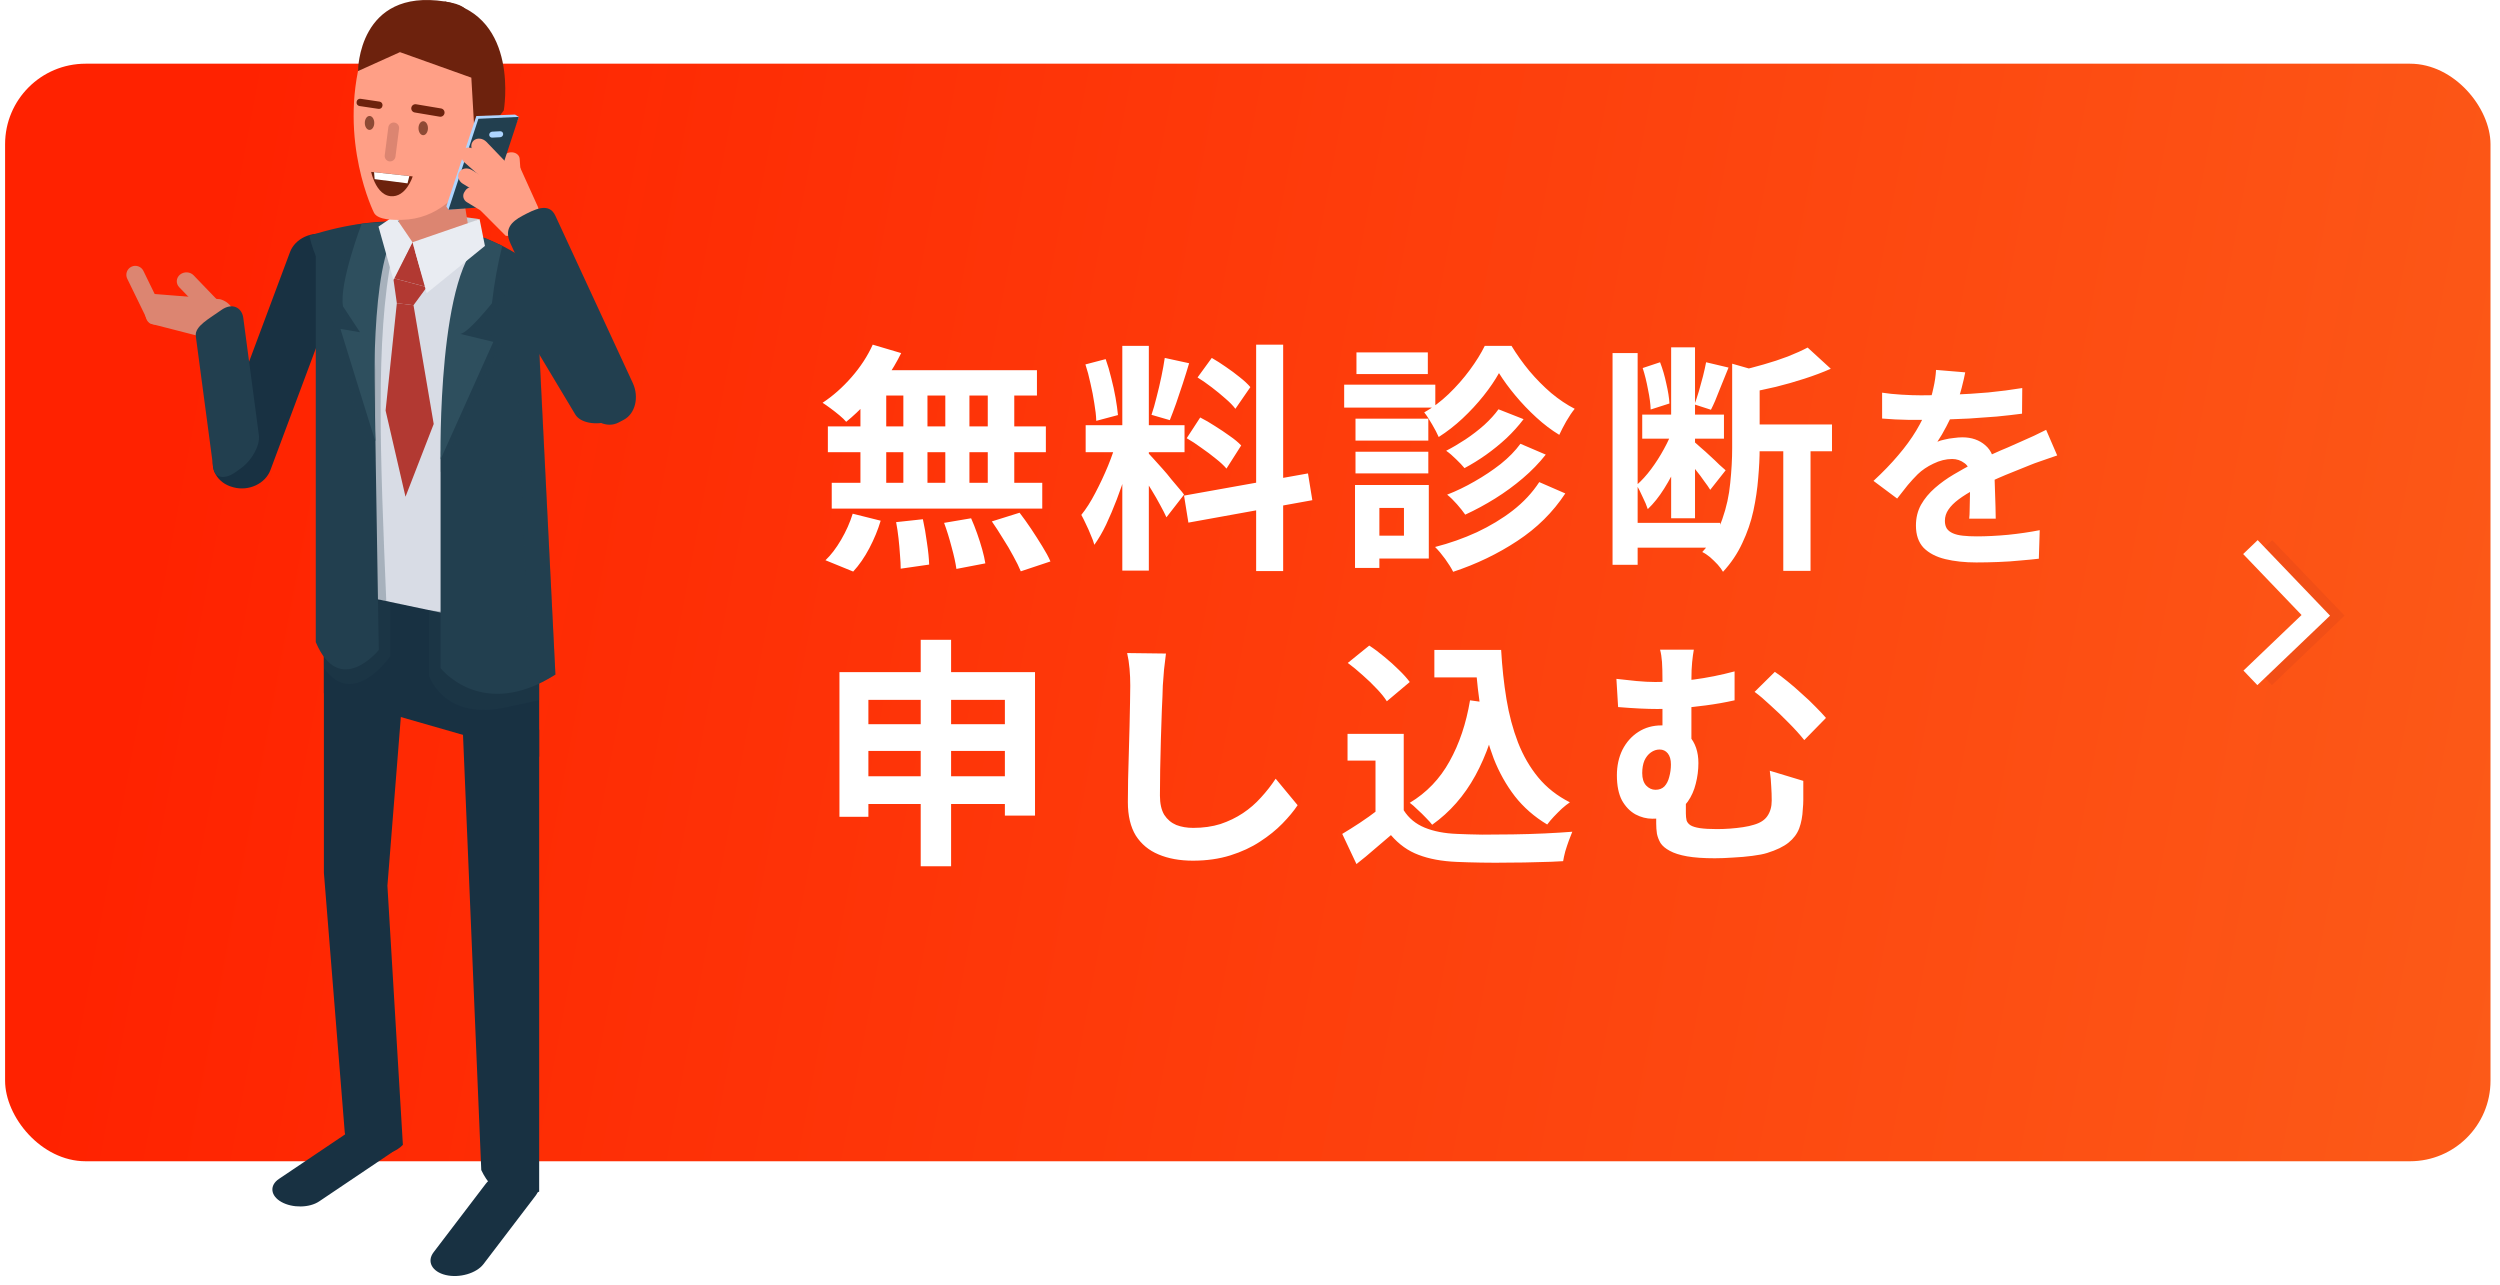 <svg width="144" height="74" viewBox="0 0 144 74" fill="none" xmlns="http://www.w3.org/2000/svg">
<rect x="0.293" y="3.669" width="143.16" height="63.219" rx="4.637" fill="url(#paint0_linear_11_4286)"/>
<path d="M50.269 19.852L51.908 20.338C51.658 20.848 51.362 21.348 51.019 21.838C50.676 22.329 50.306 22.783 49.908 23.2C49.519 23.616 49.13 23.982 48.741 24.297C48.648 24.186 48.519 24.061 48.352 23.922C48.185 23.783 48.014 23.649 47.838 23.519C47.662 23.389 47.51 23.283 47.38 23.2C47.972 22.811 48.528 22.32 49.047 21.727C49.565 21.134 49.973 20.509 50.269 19.852ZM50.158 21.324H59.728V22.783H49.755L50.158 21.324ZM47.685 24.561H60.242V26.047H47.685V24.561ZM47.908 27.811H60.034V29.297H47.908V27.811ZM52.033 21.838H53.422V28.589H52.033V21.838ZM49.561 21.838H51.047V28.603H49.561V21.838ZM54.45 21.838H55.839V28.603H54.45V21.838ZM56.895 21.838H58.422V28.603H56.895V21.838ZM51.616 30.075L53.158 29.908C53.251 30.325 53.329 30.779 53.394 31.27C53.468 31.76 53.51 32.177 53.519 32.52L51.88 32.756C51.88 32.533 51.866 32.27 51.839 31.964C51.82 31.658 51.792 31.339 51.755 31.006C51.718 30.672 51.672 30.362 51.616 30.075ZM54.38 30.117L55.936 29.853C56.056 30.121 56.172 30.413 56.283 30.728C56.394 31.043 56.492 31.348 56.575 31.645C56.658 31.941 56.718 32.209 56.756 32.45L55.089 32.77C55.042 32.427 54.95 32.006 54.811 31.506C54.681 31.006 54.538 30.543 54.38 30.117ZM57.131 30.033L58.728 29.533C58.95 29.82 59.172 30.131 59.395 30.464C59.617 30.797 59.83 31.131 60.034 31.464C60.237 31.788 60.395 32.08 60.506 32.339L58.797 32.908C58.696 32.658 58.552 32.367 58.367 32.033C58.191 31.7 57.992 31.362 57.77 31.02C57.557 30.668 57.344 30.339 57.131 30.033ZM49.116 29.589L50.727 29.992C50.57 30.52 50.352 31.047 50.075 31.575C49.797 32.103 49.486 32.552 49.144 32.922L47.547 32.27C47.861 31.973 48.162 31.58 48.449 31.089C48.736 30.598 48.959 30.098 49.116 29.589ZM64.645 19.922H66.173V32.867H64.645V19.922ZM62.534 24.491H68.229V26.047H62.534V24.491ZM64.34 25.311L65.27 25.769C65.15 26.232 65.011 26.723 64.853 27.241C64.696 27.751 64.52 28.26 64.326 28.769C64.131 29.279 63.927 29.76 63.714 30.214C63.501 30.658 63.275 31.047 63.034 31.381C62.987 31.205 62.918 31.015 62.825 30.811C62.742 30.598 62.65 30.39 62.548 30.186C62.455 29.982 62.367 29.806 62.284 29.658C62.562 29.316 62.83 28.894 63.089 28.394C63.358 27.885 63.603 27.362 63.825 26.825C64.048 26.278 64.219 25.774 64.34 25.311ZM66.159 26.116C66.233 26.191 66.34 26.306 66.478 26.464C66.627 26.621 66.789 26.802 66.965 27.005C67.141 27.2 67.307 27.399 67.465 27.603C67.631 27.797 67.779 27.973 67.909 28.13C68.048 28.288 68.145 28.408 68.201 28.492L67.187 29.797C67.094 29.593 66.974 29.357 66.826 29.089C66.678 28.811 66.516 28.529 66.34 28.241C66.164 27.945 65.992 27.667 65.826 27.408C65.659 27.149 65.516 26.936 65.395 26.769L66.159 26.116ZM62.52 20.991L63.687 20.685C63.807 21.019 63.913 21.38 64.006 21.769C64.108 22.158 64.191 22.537 64.256 22.908C64.321 23.278 64.367 23.612 64.395 23.908L63.145 24.241C63.136 23.945 63.099 23.612 63.034 23.241C62.978 22.861 62.904 22.477 62.812 22.088C62.728 21.69 62.631 21.324 62.52 20.991ZM67.09 20.616L68.493 20.922C68.381 21.301 68.261 21.69 68.131 22.088C68.002 22.486 67.872 22.871 67.743 23.241C67.613 23.602 67.493 23.922 67.381 24.2L66.326 23.894C66.428 23.598 66.525 23.26 66.617 22.88C66.719 22.491 66.812 22.098 66.895 21.699C66.978 21.301 67.043 20.94 67.09 20.616ZM72.354 19.852H73.91V32.895H72.354V19.852ZM68.201 28.547L75.34 27.269L75.59 28.811L68.451 30.103L68.201 28.547ZM68.979 21.741L69.798 20.616C70.058 20.764 70.326 20.936 70.604 21.13C70.891 21.324 71.159 21.523 71.409 21.727C71.669 21.931 71.872 22.121 72.021 22.297L71.159 23.547C71.02 23.362 70.826 23.163 70.576 22.95C70.335 22.736 70.076 22.523 69.798 22.311C69.52 22.098 69.247 21.908 68.979 21.741ZM68.354 25.241L69.132 24.047C69.409 24.186 69.696 24.352 69.993 24.547C70.289 24.732 70.571 24.922 70.84 25.116C71.109 25.302 71.326 25.482 71.493 25.658L70.645 26.991C70.497 26.816 70.294 26.626 70.034 26.422C69.775 26.209 69.497 26.001 69.201 25.797C68.914 25.584 68.631 25.399 68.354 25.241ZM86.341 21.491C86.109 21.908 85.813 22.343 85.452 22.797C85.091 23.25 84.688 23.686 84.244 24.102C83.808 24.51 83.35 24.866 82.869 25.172C82.776 24.959 82.651 24.718 82.493 24.45C82.336 24.172 82.183 23.94 82.035 23.755C82.526 23.477 82.994 23.125 83.438 22.7C83.892 22.264 84.299 21.801 84.66 21.311C85.022 20.82 85.309 20.357 85.522 19.922H87.063C87.36 20.412 87.702 20.894 88.091 21.366C88.489 21.838 88.911 22.264 89.355 22.644C89.8 23.014 90.249 23.315 90.703 23.547C90.545 23.741 90.383 23.982 90.216 24.269C90.059 24.547 89.925 24.806 89.814 25.047C89.369 24.778 88.929 24.445 88.494 24.047C88.059 23.649 87.656 23.227 87.286 22.783C86.915 22.338 86.6 21.908 86.341 21.491ZM86.313 23.575L87.758 24.144C87.471 24.524 87.142 24.889 86.772 25.241C86.401 25.584 86.008 25.903 85.591 26.2C85.184 26.487 84.772 26.741 84.355 26.964C84.234 26.816 84.072 26.644 83.869 26.45C83.674 26.255 83.484 26.093 83.299 25.964C83.66 25.778 84.031 25.561 84.41 25.311C84.799 25.052 85.16 24.774 85.494 24.477C85.827 24.172 86.1 23.871 86.313 23.575ZM87.577 25.561L89.036 26.186C88.656 26.667 88.216 27.121 87.716 27.547C87.216 27.973 86.684 28.362 86.119 28.714C85.554 29.066 84.98 29.376 84.397 29.644C84.276 29.468 84.119 29.269 83.924 29.047C83.73 28.825 83.54 28.64 83.355 28.492C83.882 28.288 84.41 28.033 84.938 27.728C85.475 27.422 85.975 27.089 86.438 26.727C86.901 26.357 87.281 25.968 87.577 25.561ZM88.661 27.769L90.161 28.422C89.448 29.506 88.526 30.418 87.397 31.158C86.276 31.899 85.045 32.492 83.702 32.936C83.591 32.714 83.438 32.469 83.244 32.2C83.049 31.932 82.855 31.7 82.66 31.506C83.494 31.293 84.295 31.01 85.063 30.658C85.832 30.297 86.522 29.881 87.133 29.408C87.753 28.927 88.263 28.38 88.661 27.769ZM78.077 24.116H82.271V25.38H78.077V24.116ZM78.132 20.297H82.243V21.547H78.132V20.297ZM78.077 26.019H82.271V27.269H78.077V26.019ZM77.424 22.158H82.674V23.477H77.424V22.158ZM78.799 27.936H82.299V32.172H78.799V30.853H80.868V29.256H78.799V27.936ZM78.049 27.936H79.452V32.714H78.049V27.936ZM94.592 23.88H99.3V25.269H94.592V23.88ZM93.786 30.117H99.078V31.547H93.786V30.117ZM92.883 20.338H94.328V32.533H92.883V20.338ZM96.258 20.005H97.633V29.853H96.258V20.005ZM96.383 24.658L97.272 25.047C97.115 25.556 96.911 26.084 96.661 26.63C96.421 27.167 96.152 27.672 95.856 28.144C95.559 28.617 95.245 29.01 94.911 29.325C94.846 29.121 94.749 28.89 94.619 28.631C94.499 28.362 94.383 28.13 94.272 27.936C94.559 27.686 94.837 27.38 95.106 27.019C95.374 26.658 95.62 26.274 95.842 25.866C96.073 25.45 96.254 25.047 96.383 24.658ZM98.272 20.866L99.564 21.172C99.388 21.598 99.212 22.033 99.036 22.477C98.87 22.922 98.708 23.297 98.55 23.602L97.606 23.297C97.689 23.065 97.772 22.811 97.856 22.533C97.939 22.246 98.018 21.959 98.092 21.672C98.166 21.375 98.226 21.107 98.272 20.866ZM94.619 21.199L95.62 20.866C95.768 21.246 95.888 21.658 95.981 22.102C96.082 22.537 96.143 22.917 96.161 23.241L95.078 23.588C95.069 23.264 95.018 22.88 94.925 22.436C94.842 21.982 94.74 21.57 94.619 21.199ZM97.592 25.45C97.675 25.524 97.8 25.635 97.967 25.783C98.143 25.931 98.323 26.093 98.509 26.269C98.703 26.445 98.879 26.612 99.036 26.769C99.203 26.917 99.323 27.024 99.397 27.089L98.509 28.214C98.425 28.075 98.309 27.908 98.161 27.714C98.022 27.51 97.87 27.306 97.703 27.103C97.546 26.89 97.393 26.691 97.245 26.505C97.096 26.32 96.971 26.167 96.87 26.047L97.592 25.45ZM100.523 24.45H105.523V25.991H100.523V24.45ZM102.717 25.227H104.287V32.881H102.717V25.227ZM99.773 20.949L101.717 21.505C101.708 21.625 101.588 21.704 101.356 21.741V25.825C101.356 26.343 101.328 26.913 101.273 27.533C101.226 28.144 101.134 28.774 100.995 29.422C100.856 30.061 100.643 30.681 100.356 31.283C100.078 31.885 99.708 32.436 99.245 32.936C99.18 32.816 99.078 32.677 98.939 32.52C98.8 32.371 98.652 32.228 98.495 32.089C98.337 31.959 98.189 31.862 98.05 31.797C98.578 31.223 98.962 30.594 99.203 29.908C99.444 29.223 99.597 28.529 99.661 27.825C99.736 27.112 99.773 26.441 99.773 25.811V20.949ZM104.12 20.019L105.454 21.241C104.991 21.445 104.486 21.635 103.94 21.811C103.402 21.986 102.851 22.144 102.287 22.283C101.731 22.412 101.185 22.528 100.648 22.63C100.611 22.454 100.541 22.246 100.439 22.005C100.347 21.755 100.249 21.542 100.148 21.366C100.629 21.255 101.111 21.13 101.592 20.991C102.083 20.852 102.546 20.699 102.981 20.533C103.426 20.357 103.805 20.185 104.12 20.019ZM113.197 21.447C113.155 21.676 113.087 21.973 112.993 22.338C112.9 22.703 112.764 23.115 112.586 23.573C112.45 23.887 112.293 24.214 112.115 24.554C111.945 24.885 111.771 25.182 111.593 25.445C111.703 25.394 111.843 25.352 112.013 25.318C112.183 25.275 112.357 25.246 112.535 25.229C112.722 25.203 112.887 25.19 113.032 25.19C113.566 25.19 114.008 25.343 114.356 25.649C114.712 25.954 114.891 26.409 114.891 27.011C114.891 27.181 114.891 27.389 114.891 27.635C114.899 27.881 114.908 28.14 114.916 28.412C114.925 28.675 114.933 28.934 114.941 29.188C114.95 29.443 114.954 29.672 114.954 29.876H113.426C113.443 29.732 113.452 29.562 113.452 29.367C113.46 29.163 113.465 28.951 113.465 28.73C113.473 28.509 113.477 28.297 113.477 28.093C113.486 27.881 113.49 27.69 113.49 27.52C113.49 27.113 113.38 26.833 113.159 26.68C112.947 26.519 112.709 26.438 112.446 26.438C112.089 26.438 111.729 26.527 111.364 26.706C111.007 26.875 110.706 27.079 110.46 27.317C110.273 27.503 110.082 27.711 109.887 27.941C109.7 28.17 109.496 28.429 109.276 28.717L107.913 27.699C108.465 27.189 108.94 26.697 109.339 26.222C109.747 25.746 110.09 25.275 110.371 24.808C110.651 24.342 110.88 23.875 111.058 23.408C111.185 23.068 111.287 22.716 111.364 22.351C111.449 21.978 111.499 21.63 111.516 21.307L113.197 21.447ZM108.41 22.618C108.732 22.669 109.106 22.708 109.53 22.733C109.955 22.759 110.328 22.771 110.651 22.771C111.211 22.771 111.822 22.759 112.484 22.733C113.155 22.708 113.834 22.665 114.521 22.606C115.209 22.538 115.862 22.453 116.482 22.351L116.469 23.828C116.019 23.887 115.531 23.943 115.005 23.994C114.487 24.036 113.957 24.074 113.414 24.108C112.879 24.134 112.365 24.155 111.873 24.172C111.381 24.18 110.944 24.184 110.562 24.184C110.392 24.184 110.18 24.184 109.925 24.184C109.679 24.176 109.424 24.168 109.161 24.159C108.898 24.142 108.647 24.125 108.41 24.108V22.618ZM118.494 26.234C118.358 26.277 118.197 26.332 118.01 26.4C117.832 26.459 117.649 26.523 117.462 26.591C117.284 26.65 117.123 26.71 116.979 26.769C116.571 26.93 116.087 27.126 115.527 27.355C114.975 27.584 114.398 27.852 113.796 28.157C113.414 28.361 113.091 28.56 112.828 28.756C112.565 28.951 112.365 29.15 112.229 29.354C112.094 29.549 112.026 29.766 112.026 30.003C112.026 30.181 112.064 30.33 112.14 30.449C112.217 30.559 112.331 30.648 112.484 30.716C112.637 30.784 112.828 30.831 113.057 30.856C113.286 30.882 113.558 30.895 113.872 30.895C114.415 30.895 115.014 30.865 115.667 30.805C116.321 30.738 116.928 30.648 117.488 30.538L117.437 32.181C117.165 32.214 116.822 32.248 116.406 32.282C115.99 32.325 115.557 32.355 115.107 32.371C114.666 32.388 114.241 32.397 113.834 32.397C113.172 32.397 112.577 32.333 112.051 32.206C111.525 32.079 111.109 31.862 110.803 31.557C110.506 31.242 110.358 30.814 110.358 30.271C110.358 29.829 110.455 29.43 110.651 29.074C110.854 28.717 111.122 28.395 111.453 28.106C111.784 27.817 112.145 27.559 112.535 27.329C112.934 27.092 113.324 26.875 113.706 26.68C114.097 26.476 114.449 26.302 114.763 26.158C115.077 26.014 115.37 25.886 115.642 25.776C115.922 25.657 116.189 25.538 116.444 25.42C116.69 25.309 116.928 25.203 117.157 25.101C117.386 24.991 117.62 24.876 117.857 24.758L118.494 26.234ZM48.352 38.713H59.617V46.978H57.881V40.311H50.019V47.047H48.352V38.713ZM49.45 41.714H58.7V43.255H49.45V41.714ZM49.436 44.714H58.728V46.311H49.436V44.714ZM53.033 36.852H54.783V49.895H53.033V36.852ZM67.159 37.644C67.122 37.931 67.085 38.241 67.048 38.574C67.02 38.908 66.997 39.213 66.978 39.491C66.969 39.871 66.951 40.334 66.923 40.88C66.904 41.417 66.886 41.982 66.867 42.575C66.858 43.167 66.844 43.751 66.826 44.325C66.817 44.899 66.812 45.399 66.812 45.825C66.812 46.288 66.895 46.658 67.062 46.936C67.238 47.205 67.469 47.399 67.756 47.52C68.043 47.631 68.368 47.686 68.729 47.686C69.303 47.686 69.826 47.612 70.298 47.464C70.77 47.306 71.201 47.098 71.59 46.839C71.979 46.58 72.326 46.279 72.632 45.936C72.947 45.593 73.229 45.232 73.479 44.853L74.743 46.38C74.521 46.714 74.229 47.066 73.868 47.436C73.507 47.806 73.076 48.154 72.576 48.478C72.085 48.802 71.516 49.066 70.868 49.27C70.219 49.473 69.502 49.575 68.715 49.575C67.956 49.575 67.293 49.455 66.728 49.214C66.173 48.983 65.738 48.621 65.423 48.131C65.117 47.631 64.965 46.987 64.965 46.2C64.965 45.82 64.969 45.39 64.978 44.908C64.988 44.417 65.001 43.908 65.02 43.38C65.039 42.852 65.052 42.339 65.062 41.839C65.071 41.329 65.08 40.871 65.09 40.463C65.099 40.056 65.103 39.732 65.103 39.491C65.103 39.158 65.09 38.834 65.062 38.519C65.034 38.195 64.988 37.894 64.923 37.616L67.159 37.644ZM82.619 37.435H85.563V39.019H82.619V37.435ZM84.716 37.435H86.466C86.522 38.426 86.624 39.371 86.772 40.269C86.92 41.167 87.142 42.001 87.438 42.769C87.735 43.528 88.124 44.2 88.605 44.783C89.087 45.367 89.693 45.843 90.425 46.214C90.286 46.306 90.133 46.427 89.966 46.575C89.809 46.723 89.651 46.88 89.494 47.047C89.346 47.205 89.221 47.353 89.119 47.492C88.378 47.047 87.758 46.505 87.258 45.867C86.758 45.218 86.35 44.492 86.035 43.686C85.73 42.88 85.494 42.014 85.327 41.089C85.17 40.163 85.058 39.195 84.994 38.185H84.716V37.435ZM84.674 40.338L86.383 40.575C86.086 42.139 85.619 43.505 84.98 44.672C84.341 45.839 83.512 46.783 82.493 47.506C82.41 47.395 82.29 47.26 82.132 47.103C81.984 46.945 81.822 46.788 81.646 46.63C81.48 46.464 81.331 46.334 81.202 46.242C82.174 45.658 82.938 44.862 83.494 43.852C84.058 42.843 84.452 41.672 84.674 40.338ZM80.855 42.269V47.395H79.229V43.811H77.618V42.269H80.855ZM80.855 46.672C81.142 47.126 81.544 47.459 82.063 47.672C82.582 47.885 83.202 48.006 83.924 48.033C84.332 48.052 84.813 48.066 85.369 48.075C85.934 48.075 86.526 48.07 87.147 48.061C87.767 48.052 88.374 48.033 88.966 48.006C89.568 47.978 90.101 47.945 90.564 47.908C90.508 48.038 90.443 48.205 90.369 48.408C90.295 48.612 90.226 48.821 90.161 49.033C90.105 49.246 90.064 49.436 90.036 49.603C89.619 49.631 89.142 49.649 88.605 49.658C88.068 49.677 87.517 49.686 86.952 49.686C86.387 49.696 85.841 49.696 85.313 49.686C84.785 49.677 84.313 49.663 83.896 49.645C83.044 49.608 82.318 49.473 81.716 49.242C81.114 49.02 80.581 48.64 80.118 48.103C79.813 48.362 79.498 48.631 79.174 48.908C78.859 49.186 78.512 49.473 78.132 49.77L77.313 48.033C77.637 47.839 77.975 47.626 78.327 47.395C78.678 47.163 79.016 46.922 79.341 46.672H80.855ZM77.632 38.185L78.868 37.185C79.155 37.371 79.447 37.588 79.743 37.838C80.04 38.079 80.317 38.329 80.577 38.588C80.836 38.838 81.044 39.07 81.202 39.283L79.882 40.394C79.743 40.172 79.549 39.931 79.299 39.672C79.058 39.412 78.79 39.153 78.493 38.894C78.197 38.625 77.91 38.389 77.632 38.185ZM97.564 37.422C97.527 37.625 97.495 37.866 97.467 38.144C97.439 38.412 97.425 38.755 97.425 39.172C97.425 39.338 97.425 39.607 97.425 39.977C97.425 40.338 97.425 40.737 97.425 41.172C97.425 41.598 97.425 42.014 97.425 42.422C97.425 42.82 97.425 43.135 97.425 43.366L95.758 42.714C95.758 42.473 95.758 42.19 95.758 41.866C95.758 41.542 95.758 41.209 95.758 40.866C95.758 40.514 95.758 40.19 95.758 39.894C95.758 39.588 95.758 39.348 95.758 39.172C95.758 38.736 95.749 38.389 95.731 38.13C95.712 37.861 95.675 37.625 95.62 37.422H97.564ZM102.231 38.699C102.444 38.838 102.685 39.019 102.953 39.241C103.231 39.463 103.509 39.704 103.787 39.963C104.074 40.213 104.338 40.463 104.578 40.713C104.819 40.954 105.018 41.167 105.176 41.352L103.926 42.63C103.676 42.315 103.375 41.982 103.023 41.63C102.68 41.278 102.333 40.945 101.981 40.63C101.638 40.306 101.333 40.047 101.064 39.852L102.231 38.699ZM93.105 39.102C93.485 39.148 93.869 39.19 94.258 39.227C94.656 39.264 95.018 39.283 95.342 39.283C96.036 39.283 96.772 39.236 97.55 39.144C98.328 39.042 99.115 38.885 99.912 38.672V40.338C99.374 40.459 98.823 40.556 98.259 40.63C97.703 40.704 97.18 40.76 96.689 40.797C96.207 40.825 95.8 40.838 95.467 40.838C95.17 40.838 94.832 40.829 94.453 40.811C94.073 40.792 93.656 40.764 93.203 40.727L93.105 39.102ZM97.12 45.547C97.12 45.64 97.115 45.765 97.106 45.922C97.106 46.07 97.106 46.228 97.106 46.394C97.106 46.561 97.106 46.714 97.106 46.853C97.106 47.001 97.12 47.135 97.147 47.256C97.184 47.367 97.258 47.459 97.37 47.533C97.49 47.607 97.671 47.663 97.911 47.7C98.161 47.737 98.49 47.756 98.897 47.756C99.138 47.756 99.388 47.746 99.648 47.728C99.907 47.709 100.157 47.681 100.398 47.645C100.648 47.607 100.856 47.561 101.023 47.506C101.384 47.404 101.643 47.237 101.8 47.006C101.967 46.765 102.051 46.468 102.051 46.117C102.051 45.839 102.041 45.566 102.023 45.297C102.013 45.019 101.986 44.718 101.939 44.394L103.87 44.978C103.87 45.218 103.87 45.427 103.87 45.603C103.87 45.769 103.87 45.931 103.87 46.089C103.87 46.237 103.861 46.408 103.842 46.603C103.824 47.019 103.754 47.39 103.634 47.714C103.514 48.029 103.31 48.302 103.023 48.533C102.736 48.765 102.324 48.964 101.787 49.131C101.583 49.196 101.3 49.251 100.939 49.297C100.587 49.344 100.217 49.376 99.828 49.395C99.448 49.422 99.097 49.436 98.772 49.436C98.124 49.436 97.592 49.399 97.175 49.325C96.758 49.251 96.425 49.145 96.175 49.006C95.934 48.876 95.758 48.728 95.647 48.561C95.545 48.385 95.476 48.205 95.439 48.02C95.411 47.825 95.397 47.631 95.397 47.436C95.397 47.195 95.397 46.955 95.397 46.714C95.406 46.464 95.416 46.242 95.425 46.047L97.12 45.547ZM97.828 43.95C97.828 44.357 97.777 44.755 97.675 45.144C97.583 45.524 97.43 45.867 97.217 46.172C97.004 46.468 96.731 46.709 96.397 46.894C96.064 47.07 95.656 47.158 95.175 47.158C94.842 47.158 94.518 47.075 94.203 46.908C93.888 46.732 93.629 46.464 93.425 46.103C93.23 45.732 93.133 45.251 93.133 44.658C93.133 44.112 93.24 43.621 93.453 43.186C93.675 42.751 93.981 42.408 94.369 42.158C94.758 41.908 95.203 41.783 95.703 41.783C96.416 41.783 96.948 41.987 97.3 42.394C97.652 42.792 97.828 43.311 97.828 43.95ZM95.356 45.492C95.569 45.492 95.74 45.427 95.87 45.297C95.999 45.158 96.092 44.978 96.147 44.755C96.212 44.524 96.245 44.283 96.245 44.033C96.245 43.755 96.184 43.542 96.064 43.394C95.944 43.246 95.786 43.172 95.592 43.172C95.416 43.172 95.249 43.227 95.092 43.339C94.934 43.45 94.809 43.607 94.717 43.811C94.633 44.015 94.592 44.255 94.592 44.533C94.592 44.839 94.666 45.075 94.814 45.242C94.971 45.408 95.152 45.492 95.356 45.492Z" fill="white"/>
<g filter="url(#filter0_f_11_4286)">
<path d="M130.46 31.512L134.226 35.443L130.46 39.045" stroke="#9E2727" stroke-opacity="0.1" stroke-width="1.159"/>
</g>
<path d="M129.624 31.512L133.39 35.443L129.624 39.045" stroke="white" stroke-width="1.159"/>
<path d="M24.419 12.185L27.623 12.623L27.038 12.911L23.703 14.377L22.723 12.428L24.419 12.185Z" fill="#C7CAD1"/>
<path d="M13.456 28.072L13.398 28.056C12.524 27.822 12.045 26.994 12.338 26.213L16.704 14.521C16.995 13.74 17.951 13.293 18.824 13.528L18.882 13.543C19.756 13.778 20.235 14.605 19.942 15.386L15.576 27.078C15.285 27.859 14.329 28.306 13.456 28.072Z" fill="#183142"/>
<path d="M18.656 35.968V50.273L19.858 65.226C20.144 67.115 22.481 66.733 23.206 65.943L22.315 51.02L23.406 37.308L18.656 35.97V35.968Z" fill="#183142"/>
<path d="M31.056 42.036V68.64C29.52 69.261 28.409 68.843 27.721 67.396L26.526 38.919L31.056 42.034V42.036Z" fill="#183142"/>
<path d="M18.656 13.579V35.968L28.79 41.353L29.515 17.937L18.656 13.579Z" fill="#D8DCE5"/>
<path d="M21.033 40.711L31.056 43.589V36.483L18.656 33.864V39.932L21.033 40.711Z" fill="#183142"/>
<path d="M22.496 66.432L18.381 69.202C17.824 69.576 16.848 69.591 16.212 69.235C15.575 68.879 15.511 68.279 16.068 67.905L20.183 65.135C20.74 64.761 21.716 64.746 22.352 65.102C22.989 65.458 23.053 66.058 22.496 66.432Z" fill="#183142"/>
<path d="M30.853 68.868L27.848 72.812C27.442 73.345 26.462 73.629 25.672 73.441C24.883 73.252 24.568 72.662 24.976 72.129L27.981 68.184C28.387 67.651 29.367 67.368 30.156 67.556C30.946 67.744 31.261 68.335 30.853 68.868Z" fill="#183142"/>
<path d="M32.189 16.576C31.759 16.028 26.65 10.729 17.82 13.579C18.385 16.088 19.736 16.714 21.479 16.406C25.122 16.953 28.947 19.282 32.189 16.576Z" fill="#223F4F"/>
<path d="M27.623 14.377C26.428 14.017 22.201 14.481 22.201 14.481L21.467 17.006C21.467 17.006 25.122 17.897 26.144 17.585L27.623 14.377Z" fill="#D8DCE5"/>
<path d="M26.211 8.293L27.149 14.147C27.149 14.147 23.117 14.621 22.998 14.377C22.878 14.134 23.093 7.882 23.093 7.882L26.213 8.291L26.211 8.293Z" fill="#DC8571"/>
<g style="mix-blend-mode:multiply" opacity="0.27">
<path d="M24.714 35.145V38.921C24.714 38.921 25.515 41.474 29.036 40.766L31.063 40.328L31.056 38.019L26.701 35.366L24.714 35.147V35.145Z" fill="#223F4F"/>
</g>
<path d="M25.377 26.466V38.483C25.377 38.483 27.757 41.554 31.992 38.855L30.93 17.636L26.548 16.886L25.377 26.464V26.466Z" fill="#223F4F"/>
<g style="mix-blend-mode:multiply" opacity="0.27">
<path d="M29.861 19.818C29.643 20.172 30.535 39.514 30.535 39.514C31.435 39.227 31.568 39.081 31.99 38.857L31.054 19.818H29.861Z" fill="#223F4F"/>
</g>
<path d="M35.398 24.165L35.09 24.264C34.298 24.521 33.42 24.346 33.138 23.877L29.364 17.579C29.082 17.107 29.499 16.512 30.291 16.256L30.599 16.156C31.391 15.899 32.269 16.074 32.55 16.543L36.325 22.842C36.606 23.313 36.189 23.908 35.398 24.165Z" fill="#223F4F"/>
<g style="mix-blend-mode:multiply" opacity="0.27">
<path d="M22.481 34.672V37.793C22.481 37.793 20.372 40.888 18.658 38.483L18.623 36.351L20.78 34.528L22.483 34.672H22.481Z" fill="#223F4F"/>
</g>
<g style="mix-blend-mode:multiply" opacity="0.27">
<path d="M22.575 14.756C21.621 19.424 21.905 26.404 22.251 34.651L21.202 34.366C20.758 24.373 21.08 18.13 21.801 13.851L22.575 14.754V14.756Z" fill="#223F4F"/>
</g>
<path d="M23.761 13.953L22.654 16.021C22.654 16.021 24.71 16.566 24.584 16.535C24.457 16.503 23.761 13.953 23.761 13.953Z" fill="#B23932"/>
<path d="M22.858 17.464L22.654 16.023L24.584 16.537L23.819 17.579L22.858 17.464Z" fill="#B23932"/>
<path d="M23.818 17.579L24.982 24.422L23.357 28.612L22.21 23.647L22.858 17.464L23.818 17.579Z" fill="#B23932"/>
<path d="M21.479 16.406L21.483 16.738L21.619 25.134L21.818 37.441C21.818 37.441 19.558 40.229 18.188 36.985V14.38L21.477 16.408L21.479 16.406Z" fill="#223F4F"/>
<g style="mix-blend-mode:multiply" opacity="0.27">
<path d="M29.409 14.446L29.027 17.462C29.027 17.462 27.407 18.995 27.085 19.143L29.001 19.408L25.377 27.207V26.092L26.692 17.459L28.748 14.039L29.409 14.444V14.446Z" fill="#223F4F"/>
</g>
<path d="M28.93 14.165C28.671 15.205 28.476 16.254 28.336 17.466C28.336 17.466 26.979 19.176 26.513 19.234L28.416 19.692L25.375 26.468C25.375 26.468 25.185 15.203 27.93 13.714L28.93 14.167V14.165Z" fill="#2E4F5E"/>
<path d="M27.624 12.623L23.761 13.953L24.577 16.888L27.932 14.165L27.624 12.623Z" fill="#E9ECF2"/>
<g style="mix-blend-mode:multiply" opacity="0.27">
<path d="M20.461 12.939C20.461 12.939 19.069 16.592 19.459 17.579L20.004 18.601L19.104 18.433C19.104 18.433 20.689 24.997 21.614 26.468V21.253L21.341 12.847L20.461 12.942V12.939Z" fill="#223F4F"/>
</g>
<path d="M19.609 18.944C19.609 18.944 21.625 25.488 21.623 25.413C21.62 25.337 21.235 17.453 22.363 14.24L22.663 12.742L20.833 12.884C20.833 12.884 19.516 16.346 19.76 17.652L20.738 19.138L19.607 18.944H19.609Z" fill="#2E4F5E"/>
<path d="M23.761 13.953L22.723 12.428L21.8 13.052L22.665 16.132L23.761 13.953Z" fill="#E9ECF2"/>
<path d="M28.26 7.136C28.26 7.136 27.231 12.57 23.155 12.663C22.727 12.672 21.785 12.69 21.547 12.265C21.547 12.265 19.472 8.141 20.831 3.205C22.191 -1.731 29.85 -0.363 28.26 7.136Z" fill="#FF9F86"/>
<path d="M28.801 8.105C28.553 8.723 27.994 9.081 27.555 8.904C27.116 8.727 26.963 8.083 27.211 7.466C27.46 6.849 28.018 6.49 28.457 6.667C28.896 6.844 29.049 7.488 28.801 8.105Z" fill="#FF9F86"/>
<path d="M27.149 4.473L27.382 8.526L29.018 6.362C29.018 6.362 29.959 0.962 25.628 0.086L23.04 3.004L27.149 4.473Z" fill="#6D220D"/>
<path d="M23.04 3.002L20.621 4.094C20.621 4.094 20.621 -0.693 25.628 0.086C29.526 0.692 23.04 3.004 23.04 3.004V3.002Z" fill="#6D220D"/>
<path d="M24.377 7.787C24.528 7.787 24.65 7.607 24.65 7.384C24.65 7.162 24.528 6.982 24.377 6.982C24.227 6.982 24.105 7.162 24.105 7.384C24.105 7.607 24.227 7.787 24.377 7.787Z" fill="#8E4A35"/>
<path d="M21.558 7.081C21.558 7.303 21.436 7.484 21.285 7.484C21.135 7.484 21.013 7.305 21.013 7.081C21.013 6.858 21.135 6.679 21.285 6.679C21.436 6.679 21.558 6.858 21.558 7.081Z" fill="#8E4A35"/>
<path d="M22.43 9.296C22.26 9.274 22.14 9.117 22.16 8.948L22.368 7.329C22.39 7.159 22.548 7.039 22.716 7.059C22.887 7.081 23.007 7.238 22.987 7.406L22.779 9.026C22.756 9.196 22.599 9.316 22.43 9.296Z" fill="#DC8571"/>
<path d="M25.326 6.721L23.889 6.479C23.758 6.457 23.67 6.333 23.692 6.203C23.714 6.072 23.838 5.984 23.969 6.006L25.406 6.247C25.537 6.269 25.626 6.393 25.603 6.524C25.581 6.654 25.457 6.743 25.326 6.721Z" fill="#6D220D"/>
<path d="M21.801 6.271L20.707 6.108C20.597 6.092 20.522 5.991 20.539 5.882L20.542 5.858C20.559 5.748 20.66 5.674 20.769 5.69L21.864 5.853C21.973 5.87 22.048 5.97 22.032 6.08L22.028 6.104C22.012 6.213 21.911 6.288 21.801 6.271Z" fill="#6D220D"/>
<path d="M21.377 9.902C21.49 9.902 23.772 10.163 23.772 10.163C23.772 10.163 23.39 11.391 22.492 11.3C21.976 11.247 21.674 10.738 21.519 10.349C21.419 10.101 21.379 9.902 21.379 9.902H21.377Z" fill="#6D220D"/>
<path d="M21.547 9.917L21.578 10.318L23.472 10.561L23.579 10.143L21.547 9.917Z" fill="white"/>
<path d="M8.91 16.935L12.671 17.234C13.279 17.393 13.636 17.981 13.465 18.546L13.401 18.76C13.23 19.322 12.591 19.654 11.984 19.495L8.715 18.656C8.107 18.497 8.305 16.778 8.912 16.935H8.91Z" fill="#DC8571"/>
<path d="M10.369 15.818C10.598 15.63 10.952 15.647 11.154 15.86L12.669 17.435C12.873 17.647 12.851 17.973 12.622 18.161C12.394 18.349 12.041 18.331 11.837 18.119L10.322 16.543C10.118 16.331 10.141 16.006 10.369 15.818Z" fill="#DC8571"/>
<path d="M12.737 17.866C12.096 18.331 11.2 18.782 11.278 19.362L12.289 26.966C12.367 27.547 12.952 27.643 13.593 27.178L13.886 26.966C14.527 26.501 14.986 25.647 14.911 25.065L14.012 18.304C13.935 17.722 13.378 17.402 12.739 17.864L12.737 17.866Z" fill="#223F4F"/>
<path d="M9.167 18.645C9.424 18.521 9.531 18.209 9.406 17.955L8.26 15.603C8.136 15.346 7.823 15.24 7.568 15.364C7.311 15.488 7.205 15.8 7.329 16.054L8.475 18.406C8.599 18.663 8.912 18.769 9.167 18.645Z" fill="#DC8571"/>
<path d="M27.69 12.136L29.096 13.548C29.149 13.663 29.623 13.53 30.153 13.251L30.355 13.145C30.885 12.869 31.162 12.302 30.974 11.891L29.969 9.67C29.781 9.258 27.501 11.72 27.692 12.134L27.69 12.136Z" fill="#FF9F86"/>
<path d="M29.406 8.774C29.134 8.796 28.925 8.999 28.943 9.225L29.131 11.778C29.149 12.004 29.384 12.17 29.657 12.145C29.93 12.123 30.138 11.92 30.12 11.694L29.932 9.141C29.914 8.915 29.679 8.749 29.406 8.774Z" fill="#FF9F86"/>
<path d="M30.096 12.428C30.755 12.081 31.617 11.614 31.99 12.428L36.449 22.063C36.824 22.877 36.591 23.826 35.935 24.176L35.633 24.335C34.975 24.683 34.13 24.302 33.757 23.488L29.402 14.021C29.027 13.207 29.44 12.776 30.096 12.428Z" fill="#223F4F"/>
<path d="M27.796 11.857L25.834 12.079L25.709 11.891L27.437 6.683L29.666 6.599L29.883 6.734L27.796 11.857Z" fill="#AED5FF"/>
<path d="M28.18 11.902L25.834 12.079L27.555 6.842L29.883 6.734L28.18 11.902Z" fill="#223F4F"/>
<path d="M28.996 12.424L29.052 12.338C29.178 12.141 29.114 11.882 28.914 11.76L27.397 10.842C27.196 10.72 26.93 10.78 26.803 10.977L26.748 11.063C26.621 11.26 26.686 11.519 26.885 11.641L28.402 12.559C28.604 12.681 28.87 12.621 28.996 12.424Z" fill="#FF9F86"/>
<path d="M29.695 11.873C29.834 11.654 29.744 11.349 29.491 11.196L27.171 9.789C26.918 9.636 26.597 9.689 26.457 9.908C26.317 10.127 26.408 10.433 26.661 10.585L28.981 11.992C29.233 12.145 29.555 12.092 29.695 11.873Z" fill="#FF9F86"/>
<path d="M29.708 11.329C29.888 11.139 29.839 10.809 29.599 10.599L27.411 8.667C27.173 8.457 26.832 8.442 26.652 8.632C26.473 8.822 26.521 9.152 26.761 9.362L28.95 11.293C29.187 11.504 29.528 11.519 29.708 11.329Z" fill="#FF9F86"/>
<path d="M30.001 10.926C30.196 10.749 30.18 10.426 29.97 10.205L28.023 8.176C27.812 7.955 27.479 7.92 27.284 8.094C27.089 8.271 27.105 8.594 27.315 8.816L29.262 10.844C29.473 11.066 29.805 11.101 30.001 10.926Z" fill="#FF9F86"/>
<path d="M28.808 7.904L28.353 7.928C28.258 7.933 28.178 7.86 28.178 7.765C28.178 7.67 28.256 7.588 28.353 7.583L28.808 7.559C28.903 7.554 28.983 7.627 28.983 7.723C28.983 7.818 28.906 7.9 28.808 7.904Z" fill="#AED5FF"/>
<defs>
<filter id="filter0_f_11_4286" x="127.723" y="28.793" width="9.642" height="12.99" filterUnits="userSpaceOnUse" color-interpolation-filters="sRGB">
<feFlood flood-opacity="0" result="BackgroundImageFix"/>
<feBlend mode="normal" in="SourceGraphic" in2="BackgroundImageFix" result="shape"/>
<feGaussianBlur stdDeviation="1.159" result="effect1_foregroundBlur_11_4286"/>
</filter>
<linearGradient id="paint0_linear_11_4286" x1="154.819" y1="53.403" x2="9.573" y2="26.217" gradientUnits="userSpaceOnUse">
<stop offset="0.014" stop-color="#FB6C20"/>
<stop offset="0.014" stop-color="#FC5D19"/>
<stop offset="1" stop-color="#FF2200"/>
</linearGradient>
</defs>
</svg>

